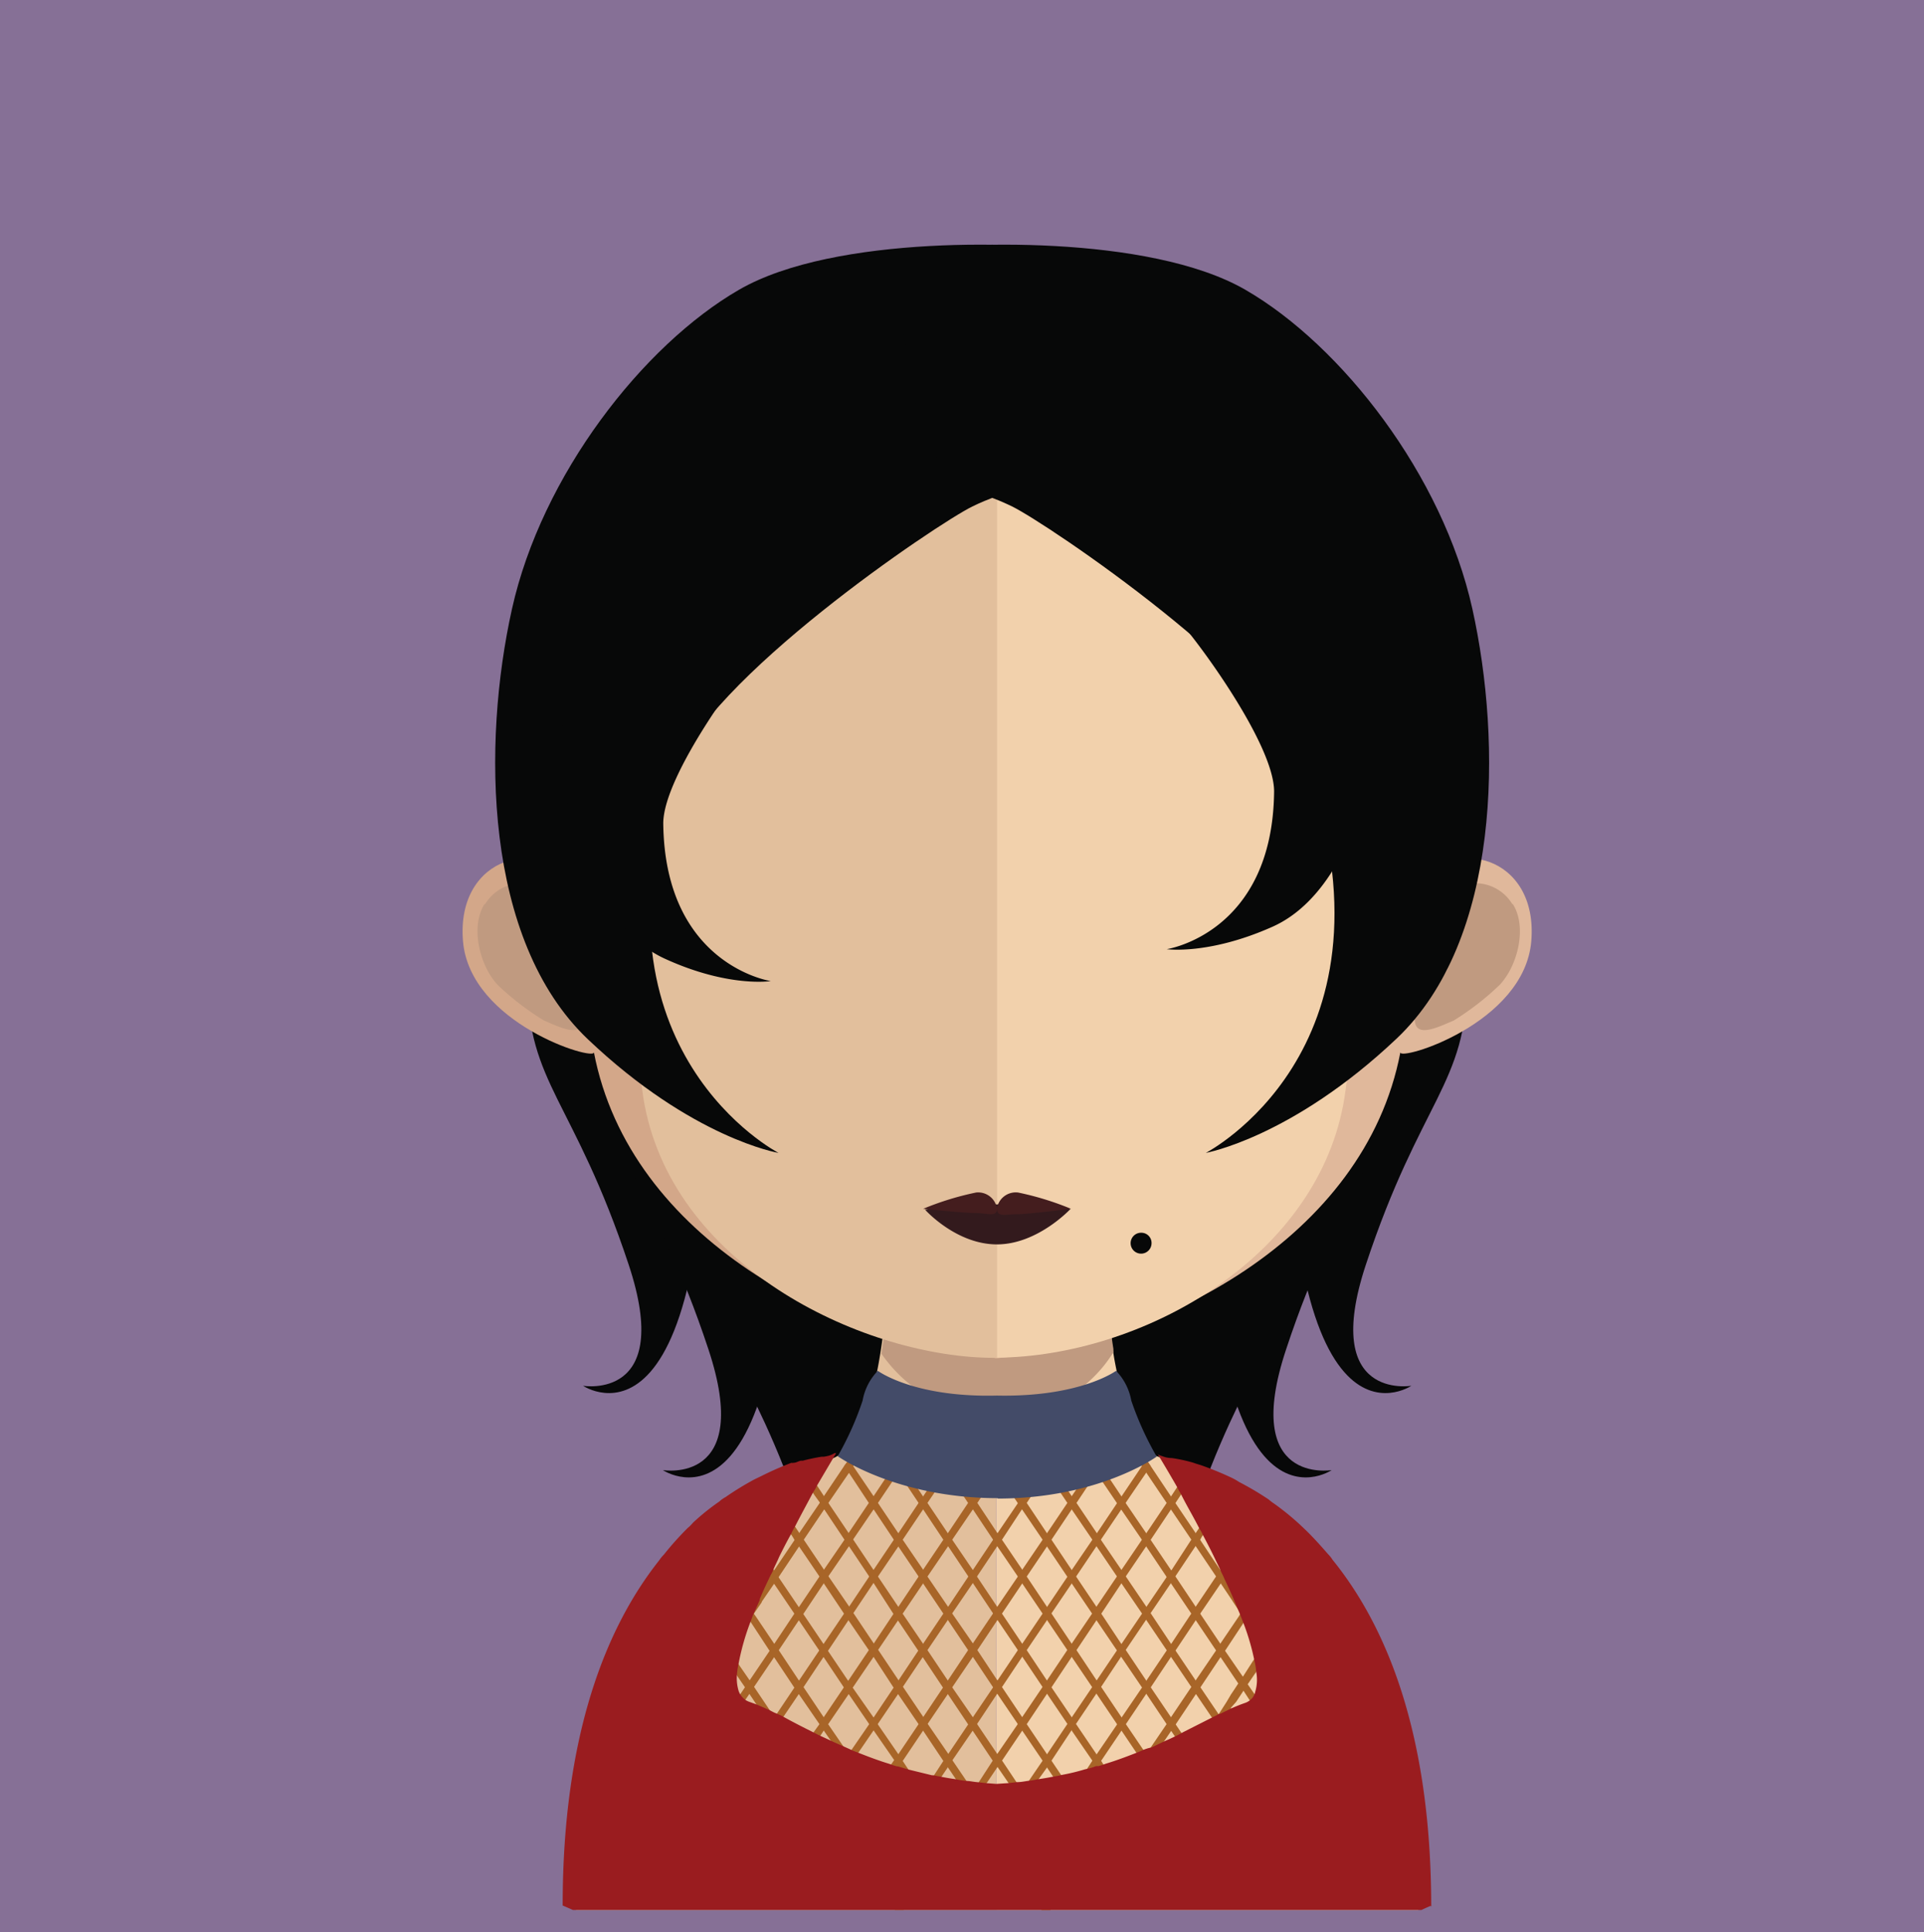 <svg xmlns="http://www.w3.org/2000/svg" xmlns:xlink="http://www.w3.org/1999/xlink" viewBox="0 0 145.36 145.95"><defs><style>.cls-1{fill:none;}.cls-2{fill:#867096;}.cls-3{fill:#070808;}.cls-4{fill:#e2bf9c;}.cls-5{fill:#f2d1ac;}.cls-6{clip-path:url(#clip-path);}.cls-7{fill:#c09a80;}.cls-8{fill:#231f20;}.cls-9{fill:#a86528;}.cls-10{fill:#d3a789;}.cls-11{fill:#e0b89b;}.cls-12{fill:#331a1d;}.cls-13{fill:#441d1e;}.cls-14{fill:#9a1c1f;}.cls-15{fill:#434b68;}</style><clipPath id="clip-path"><rect class="cls-1" x="66.54" y="96.57" width="17.58" height="10.39"/></clipPath></defs><title>Asset 139</title><g id="Layer_2" data-name="Layer 2"><g id="Layer_1-2" data-name="Layer 1"><rect class="cls-2" width="145.36" height="145.95"/><path class="cls-3" d="M39.85,74.09c0,7.78,3.52,9,7.65,21.45,3.42,10.31-3.45,9.14-3.45,9.14s10.49,7.14,9.31-29.91c-.23-7.59,19.91-19,22.55-20.3s3.51-.87,5.76-3.76,3-15.42,3-15.42c-4.13-.85-19.13-1.37-26.4,2.82s-14.9,14-17.15,24.16Z"/><path class="cls-3" d="M45.88,80.46c0,7.78,3.52,9,7.64,21.46,3.42,10.3-3.44,9.13-3.44,9.13s10.49,7.14,9.32-29.91c-.24-7.59,19.9-19,22.53-20.28s3.51-.89,5.76-3.77,3-15.43,3-15.43c-4.13-.85-19.14-1.37-26.39,2.82s-14.91,14-17.16,24.16Z"/><path class="cls-3" d="M53.1,93.6c0,7.78,3.52,9,7.64,21.45,3.42,10.32-3.44,9.14-3.44,9.14s10.48,7.14,9.3-29.91c-.23-7.58,19.92-19,22.55-20.28s3.51-.89,5.76-3.76,3-15.44,3-15.44c-4.14-.84-19.14-1.37-26.41,2.83s-14.89,14-17.14,24.15Z"/><path class="cls-3" d="M110.83,74.09c0,7.78-3.52,9-7.64,21.45-3.41,10.31,3.44,9.14,3.44,9.14s-10.48,7.14-9.31-29.91c.24-7.59-19.91-19-22.53-20.3S71.28,53.6,69,50.71s-3-15.42-3-15.42c4.13-.85,19.14-1.37,26.41,2.82s14.89,14,17.15,24.16Z"/><path class="cls-3" d="M104.81,80.46c0,7.78-3.52,9-7.64,21.46-3.43,10.3,3.44,9.13,3.44,9.13s-10.49,7.14-9.31-29.91c.24-7.59-19.92-19-22.53-20.28S65.25,60,63,57.09s-3-15.43-3-15.43c4.12-.85,19.13-1.37,26.39,2.82s14.9,14,17.14,24.16Z"/><path class="cls-3" d="M97.59,93.6c0,7.78-3.52,9-7.64,21.45-3.42,10.32,3.44,9.14,3.44,9.14s-10.49,7.14-9.31-29.91c.23-7.58-19.91-19-22.54-20.28s-3.5-.89-5.75-3.76-3-15.44-3-15.44c4.13-.84,19.14-1.37,26.4,2.83s14.9,14,17.15,24.15Z"/><path class="cls-4" d="M75.27,85.92v58.36H43.55l-.78-.34c0-31.3,19.42-33.64,19.42-33.64h.16a2.26,2.26,0,0,0,.42-.09,1.72,1.72,0,0,0,.4-.17c1.39-.7,2.36-2.92,3-6,.13-.58.24-1.19.34-1.82.17-1.08.32-2.21.44-3.39.06-.71.13-1.42.2-2.16.28-3.57.37-7.46.37-11.17,0,0,4.28.43,7.72.43"/><path class="cls-5" d="M107.9,143.94s-.29.11-.77.34H75.27V85.92h.07c3.45,0,7.74-.43,7.74-.43,0,3.67.09,7.52.39,11.08.07.72.13,1.43.2,2.12.12,1.22.26,2.38.44,3.47v0c.07.49.16.93.25,1.39.66,3.26,1.64,5.67,3.07,6.47.11,0,.21.1.33.13a1.87,1.87,0,0,0,.71.13s19.43,2.34,19.43,33.64"/><g class="cls-6"><path class="cls-7" d="M84.11,102.16v0A10.27,10.27,0,0,1,75.32,107h0a11,11,0,0,1-8.73-4.75c.17-1.07.32-2.21.44-3.39.06-.71.13-1.42.2-2.16a34.23,34.23,0,0,0,8,1h.09a32.8,32.8,0,0,0,8.2-1.14c.07.72.13,1.43.2,2.12.12,1.22.26,2.39.44,3.47"/></g><polygon class="cls-8" points="82.64 105 83.08 105.32 82.84 105.67 82.53 105.19 82.64 105"/><polygon class="cls-9" points="102.31 133.61 101.87 133.93 94.09 122.39 93.74 121.88 93.14 120.98 93.12 120.94 92.23 119.61 91.88 119.09 90.34 116.8 90.01 116.31 88.47 114.03 88.14 113.53 86.6 111.24 86.27 110.75 84.73 108.46 84.39 107.97 84.71 107.47 85.06 107.97 86.6 110.26 86.94 110.75 88.47 113.04 88.81 113.55 90.34 115.82 90.68 116.33 91.69 117.85 92.2 118.6 92.54 119.11 94.08 121.38 94.41 121.89 102.31 133.61"/><polygon class="cls-9" points="99.27 134.65 98.79 134.95 94.41 128.43 93.93 127.69 93.58 127.21 92.2 125.16 91.88 124.68 90.34 122.39 90.01 121.9 88.47 119.61 88.12 119.11 88.12 119.09 86.6 116.82 86.27 116.33 86.27 116.31 84.71 114.03 84.39 113.55 82.84 111.26 82.51 110.75 80.97 108.46 80.64 107.97 80.97 107.47 81.3 107.97 82.84 110.26 83.2 110.75 84.73 113.04 85.04 113.53 86.6 115.82 86.94 116.33 88.47 118.6 88.81 119.09 90.34 121.38 90.68 121.9 92.2 124.17 92.54 124.68 93.93 126.7 94.25 127.21 94.73 127.9 99.27 134.65"/><polygon class="cls-8" points="73.05 102.24 73.41 102.03 73.14 102.38 73.05 102.24"/><polygon class="cls-8" points="73.56 102.03 73.5 101.96 73.52 101.94 73.56 102.03"/><polygon class="cls-9" points="96.21 135.66 95.75 135.96 92.06 130.48 91.72 129.97 91.58 129.77 90.34 127.94 90.01 127.44 88.47 125.16 88.14 124.65 86.6 122.37 86.27 121.87 84.73 119.61 84.39 119.09 82.84 116.8 82.53 116.31 80.97 114.02 80.64 113.53 79.1 111.24 78.77 110.75 77.23 108.46 76.9 107.97 77.23 107.45 77.57 107.97 79.1 110.26 79.44 110.73 80.97 113.02 81.33 113.53 82.87 115.82 83.17 116.31 84.73 118.6 85.06 119.09 86.6 121.36 86.94 121.87 88.47 124.17 88.81 124.68 90.34 126.95 90.68 127.44 92.06 129.48 92.07 129.53 92.39 129.97 96.21 135.66"/><polygon class="cls-9" points="93.14 136.67 92.67 136.98 90.18 133.29 89.83 132.78 88.78 131.19 88.47 130.73 88.14 130.24 86.6 127.94 86.27 127.46 84.71 125.16 84.37 124.65 82.84 122.39 82.51 121.89 80.97 119.61 80.64 119.11 79.1 116.82 78.77 116.31 77.21 114.01 76.9 113.55 75.34 111.26 75.34 111.24 75.01 110.75 73.47 108.48 73.14 107.97 73.5 107.47 73.84 107.97 75.34 110.23 75.7 110.75 77.23 113.04 77.57 113.53 79.1 115.82 79.44 116.31 80.97 118.6 81.3 119.09 82.84 121.38 83.2 121.89 84.71 124.17 85.06 124.65 86.6 126.95 86.94 127.46 88.47 129.72 88.81 130.24 89.27 130.92 89.3 130.92 90.18 132.27 90.52 132.78 93.14 136.67"/><polygon class="cls-9" points="90.1 137.69 89.62 138.01 86.6 133.51 86.27 133 85.91 132.48 84.73 130.73 84.39 130.24 82.84 127.94 82.51 127.44 80.97 125.16 80.64 124.65 79.1 122.37 78.77 121.89 77.23 119.61 76.9 119.09 75.34 116.8 75.03 116.31 73.5 114.01 73.14 113.53 71.61 111.26 71.27 110.75 69.74 108.46 69.4 107.97 67.87 105.69 67.53 105.19 67.87 104.68 68.2 105.19 69.74 107.45 70.07 107.97 71.63 110.23 71.96 110.75 73.5 113.02 73.84 113.53 75.36 115.82 75.7 116.31 77.23 118.57 77.57 119.09 79.1 121.38 79.44 121.88 80.97 124.17 81.33 124.65 82.84 126.92 83.2 127.44 84.73 129.72 85.06 130.24 86.44 132.27 86.6 132.51 86.94 133 90.1 137.69"/><polygon class="cls-9" points="87.02 138.71 86.58 139.02 86.44 138.82 86.09 138.31 84.73 136.28 84.39 135.78 82.89 133.56 82.87 133.51 82.53 133 80.97 130.73 80.97 130.71 80.64 130.22 79.1 127.94 78.77 127.44 77.23 125.14 76.9 124.65 75.36 122.37 75.03 121.88 73.5 119.58 73.16 119.09 71.63 116.8 71.27 116.31 69.74 114.01 69.4 113.53 67.87 111.24 67.53 110.73 66 108.46 65.67 107.97 66 107.47 66.33 107.97 67.87 110.26 68.2 110.75 69.74 113.04 70.07 113.53 71.61 115.82 71.94 116.31 73.5 118.6 73.81 119.09 75.34 121.38 75.7 121.89 77.23 124.17 77.57 124.65 79.1 126.95 79.44 127.46 80.97 129.72 81.3 130.24 82.84 132.51 82.84 132.53 83.2 133.02 83.42 133.38 84.71 135.29 85.06 135.8 86.42 137.82 86.76 138.33 87.02 138.71"/><polygon class="cls-9" points="83.98 139.74 83.51 140.04 82.84 139.07 82.51 138.56 80.97 136.28 80.64 135.8 79.65 134.33 79.1 133.51 78.77 133 77.23 130.73 76.9 130.24 75.34 127.94 75.03 127.46 73.5 125.16 73.14 124.65 71.61 122.37 71.27 121.89 69.74 119.61 69.4 119.09 67.87 116.82 67.53 116.31 66 114.01 65.64 113.53 64.14 111.26 63.77 110.75 64.14 110.26 64.46 110.75 66 113.02 66.33 113.53 67.87 115.82 68.2 116.31 69.74 118.57 70.07 119.09 71.63 121.38 71.94 121.88 73.5 124.14 73.5 124.17 73.84 124.65 75.36 126.95 75.7 127.44 77.23 129.72 77.57 130.24 79.1 132.51 79.44 133 80.26 134.22 80.97 135.29 81.33 135.8 82.84 138.07 83.2 138.56 83.98 139.74"/><path class="cls-9" d="M80.91,140.76l-.44.31-1.37-2-.33-.51-1.54-2.27-.33-.51-.64-1-.9-1.31L75,133l-1.53-2.29-.34-.47L71.63,128v0l-.36-.48-1.53-2.3-.34-.49-1.53-2.28-.34-.49L66,119.58l-.33-.49-1.53-2.29-.34-.49L62.26,114l-.33-.51-.39-.54-1.17-1.75-.29-.43a4.58,4.58,0,0,0,.56-.15l.07.09,1.15,1.71.38.58.33.51,1.53,2.27.34.49L66,118.6l.33.49,1.54,2.29.33.52,1.54,2.27.33.48,1.54,2.3.33.51,1.56,2.26v0l.31.5,1.53,2.27v0l.36.49,1.16,1.74.35.53.36.51,1.53,2.28.34.5Z"/><path class="cls-9" d="M77.86,141.79l-.47.3-.16-.21-.33-.52-1.56-2.29-.33-.51-1.51-2.27-.36-.49-.82-1.25-.71-1.05-.34-.48-1.53-2.29-.34-.49L67.87,128l-.34-.49L66,125.16l-.36-.51-1.54-2.26-.33-.49-1.53-2.29-.33-.52-1.54-2.27-.34-.49-.13-.22L58.5,114l-.34-.51-1-1.46a2.92,2.92,0,0,1,.5-.25l.83,1.2.34.51,1.35,2,.18.27.34.51,1.53,2.27.33.49,1.57,2.29.32.49,1.54,2.3.33.48,1.54,2.3.33.49,1.54,2.28.33.52,1.56,2.27.31.48,1.14,1.68.42.62.34.51,1.5,2.27.36.49,1.53,2.29.34.51Z"/><path class="cls-9" d="M74.79,142.8l-.45.32-.84-1.28-.36-.51-1.51-2.26-.36-.51-1.53-2.27-.34-.49-1.48-2.22,0-.08-.34-.51L66,130.71l-.33-.47L64.14,128l-.37-.51-1.53-2.29-.33-.5-1.54-2.28-.34-.5-1.53-2.26-.18-.3-.16-.22-1.53-2.29-.34-.49-1.75-2.6a1.9,1.9,0,0,1,.44-.32l1.63,2.43.35.51,1.54,2.27.09.13.25.39,1.53,2.26.34.52,1.53,2.27.33.51L64.1,127l.34.51L66,129.74l.31.5,1.56,2.27.33.51.53.8,1,1.49.33.49,1.54,2.28.33.5,1.53,2.27.34.51Z"/><path class="cls-9" d="M71.74,143.82l-.47.32-1.53-2.26-.34-.52-1.53-2.29-.34-.49L66,136.29l-.36-.49-1.54-2.3-.33-.48-.92-1.41-.61-.88-.33-.49L60.37,128l-.34-.49-1.53-2.3-.34-.48-1.31-2-.22-.33-.34-.49-1.55-2.29-.34-.52-2.26-3.38a3.82,3.82,0,0,0,.4-.41l2.2,3.3.35.49,1.54,2.29.33.52.14.19,1.4,2.08.34.48,1.53,2.3.34.49,1.53,2.28.33.52,1.25,1.82.32.45.3.48,1.56,2.3.33.51,1.54,2.28.33.48,1.54,2.29.33.51Z"/><path class="cls-9" d="M68.29,144.28h-.67l-3.48-5.21-.37-.51-1.53-2.27-.33-.49-1.54-2.29L60,133l-1.53-2.29-.34-.47-.86-1.31-.67-1-.34-.51-.46-.67-1.07-1.61-.33-.48-1.55-2.29-.34-.51L50,118.09a3.55,3.55,0,0,1,.35-.44l2.53,3.73.35.5,1.53,2.29.33.51.85,1.24.69,1,.33.49,1.27,1.89.27.39.34.5,1.53,2.29.34.49,1.55,2.29.31.49,1.57,2.29.32.49Z"/><path class="cls-9" d="M100.51,117.92,99,120.18l-.32.51L97.1,123l-.32.48-.66,1-.31.48-.11.15-.46.68-.34.51-.09.13-.56.82,0,0-.3.46-.56.85L93,129l0,.09h0l-.58.87-.32.51-.57.83-.33.51-.64,1-.34.51-.56.82-.33.49-.64,1-.33.49-.56.83-.35.5-.65,1-.32.49-2.53,3.76-.6.89-.47-.3.4-.59,2.85-4.27.33-.49.65-.94.34-.5.57-.84.34-.5.64-.95.31-.5.56-.81.35-.51.65-1,.33-.49.56-.85.27-.41h0l0-.08.64-1L93,128l.27-.4.28-.43.35-.51.64-1,.1-.16v0l.23-.32.55-.84.14-.18.2-.29.65-1,.34-.52,1.52-2.29.37-.49,1.48-2.23a4.06,4.06,0,0,1,.36.46"/><path class="cls-10" d="M75.25,23.2c-33.11-.05-33.31,26.55-31.82,43.9-2.28-4.07-9-2.56-8.45,4,.53,6.24,10,9.08,9.89,8.39,2.71,14.14,18.32,22,30.38,23.1h.25V23.21h-.25"/><path class="cls-7" d="M36.65,68.3a3.28,3.28,0,0,1,4.85-.87,2.55,2.55,0,0,1,.78,2.9c-.22.82-1.16.89-.94,2.17a2.26,2.26,0,0,0,1.35,1.85c.4.33.9.57,1.14,1.17A3.26,3.26,0,0,1,44,77.33c-.26,1-1.84.21-2.9-.24A20.41,20.41,0,0,1,37.6,74.4c-1.4-1.51-2.06-4.41-1-6.1"/><path class="cls-11" d="M75.42,23.2c33.11-.05,33.3,26.55,31.82,43.9,2.28-4.07,9-2.56,8.45,4-.53,6.24-10,9.08-9.89,8.39-2.71,14.14-18.31,22-30.38,23.1h-.26V23.21h.26"/><path class="cls-7" d="M114.26,68.3a3.28,3.28,0,0,0-4.85-.87,2.57,2.57,0,0,0-.8,2.9c.24.82,1.17.89.94,2.17a2.28,2.28,0,0,1-1.34,1.85c-.39.33-.89.57-1.14,1.17a3.08,3.08,0,0,0-.14,1.81c.26,1,1.83.21,2.9-.24a20.74,20.74,0,0,0,3.47-2.69c1.41-1.51,2.07-4.41,1-6.1"/><path class="cls-4" d="M75.08,30.74c-11.06,0-19.15,3.05-24,9.06C44.18,48.21,44.45,61.05,47,70.27c.77,2.82,1.16,10.4,1.7,13.2,2.38,12.47,16.87,19.1,26.41,19.1h.25V30.74h-.25"/><path class="cls-5" d="M99.07,39.82c-4.85-6-12.85-9-23.74-9.08v71.82c10.9-.11,23.91-7.38,26.15-19.09.54-2.79.93-10.38,1.7-13.2,2.51-9.2,2.76-22-4.11-30.45"/><path class="cls-12" d="M80.9,91.3S78.41,94,75.32,94s-5.43-2.62-5.43-2.62a35.91,35.91,0,0,1,5.43-.4,46,46,0,0,1,5.58.34"/><path class="cls-13" d="M76.9,90.08a1.44,1.44,0,0,0-1.58,1.2,1.44,1.44,0,0,0-1.57-1.2,22,22,0,0,0-4,1.23s3.05.32,3.93.32,1.64.34,1.65-.31c0,.65.64.4,1.51.4s4.07-.41,4.07-.41a22.11,22.11,0,0,0-4-1.23"/><polygon class="cls-9" points="68.2 105.19 67.87 105.69 66.33 107.97 66 108.46 64.46 110.75 64.14 111.26 62.57 113.55 62.26 114.03 60.71 116.33 60.37 116.82 58.84 119.11 58.5 119.61 57.56 120.98 57.54 121.05 56.96 121.89 56.63 122.39 55.09 124.68 54.77 125.16 48.18 134.95 47.71 134.65 54.43 124.68 54.77 124.17 56.29 121.89 56.63 121.38 58.16 119.09 58.5 118.6 59.01 117.84 60.03 116.33 60.37 115.82 61.93 113.53 62.23 113.04 63.77 110.75 64.14 110.26 65.67 107.97 66 107.47 67.53 105.19 67.87 104.68 68.2 105.19"/><polygon class="cls-9" points="70.07 107.97 69.74 108.46 68.2 110.75 67.87 111.24 66.33 113.53 66 114.02 64.44 116.31 64.14 116.8 62.57 119.09 62.23 119.61 60.71 121.89 60.37 122.37 58.84 124.65 58.5 125.16 56.96 127.44 56.63 127.94 56.29 128.43 51.22 135.96 50.76 135.66 55.97 127.92 56.63 126.94 58.16 124.68 58.5 124.17 60.03 121.87 60.37 121.38 61.91 119.09 62.23 118.6 63.8 116.31 64.1 115.82 65.64 113.53 66 113.02 67.53 110.73 67.87 110.26 69.4 107.97 69.74 107.46 70.07 107.97"/><polygon class="cls-9" points="73.84 107.97 73.47 108.48 71.96 110.75 71.61 111.26 70.07 113.53 69.74 114.02 68.2 116.31 67.87 116.82 66.33 119.09 65.99 119.58 64.46 121.87 64.1 122.39 62.57 124.68 62.23 125.15 60.71 127.44 60.37 127.94 59.15 129.74 58.84 130.22 58.5 130.71 54.27 136.98 53.83 136.67 58.16 130.24 58.5 129.72 58.64 129.53 60.03 127.46 60.37 126.94 61.91 124.65 62.23 124.17 63.77 121.89 64.14 121.38 65.67 119.09 65.99 118.6 67.53 116.31 67.87 115.82 69.4 113.53 69.74 113.04 71.27 110.75 71.63 110.23 73.13 107.97 73.5 107.47 73.84 107.97"/><polygon class="cls-9" points="77.57 107.97 77.23 108.46 75.7 110.75 75.34 111.24 75.34 111.26 73.84 113.53 73.5 114.02 71.94 116.31 71.63 116.8 70.07 119.09 69.74 119.61 68.2 121.89 67.87 122.37 66.33 124.65 66 125.16 64.44 127.46 64.14 127.94 62.57 130.24 62.23 130.73 61.93 131.19 60.71 132.99 60.37 133.5 57.34 138.01 56.87 137.69 60.03 132.99 60.37 132.51 61.42 130.92 61.91 130.24 62.23 129.72 63.77 127.44 64.1 126.94 65.64 124.65 66 124.17 67.53 121.87 67.87 121.38 69.4 119.09 69.74 118.58 71.27 116.31 71.61 115.82 73.14 113.53 73.5 113.02 75.01 110.75 75.34 110.23 76.9 107.97 77.23 107.46 77.57 107.97"/><polygon class="cls-9" points="83.08 105.32 82.84 105.67 81.3 107.97 80.97 108.46 79.44 110.73 79.1 111.24 77.57 113.53 77.21 114.01 75.7 116.31 75.34 116.8 73.81 119.09 73.5 119.58 71.94 121.87 71.61 122.37 70.07 124.65 69.74 125.14 68.2 127.44 67.87 127.92 67.87 127.94 66.31 130.24 66 130.71 64.79 132.48 64.44 132.99 64.1 133.51 62.57 135.78 62.23 136.28 60.39 139.02 59.95 138.71 61.91 135.8 62.26 135.29 63.77 133.02 64.13 132.51 64.28 132.26 65.67 130.24 66 129.74 67.53 127.46 67.87 126.95 69.4 124.65 69.74 124.17 71.27 121.89 71.63 121.38 73.16 119.09 73.5 118.6 75.03 116.31 75.36 115.82 76.9 113.55 77.23 113.04 78.77 110.74 79.1 110.26 80.64 107.97 80.97 107.48 82.53 105.19 82.64 105 83.08 105.32"/><polygon class="cls-9" points="85.06 107.97 84.73 108.46 83.2 110.75 82.84 111.26 81.33 113.53 80.97 114.02 79.44 116.31 79.1 116.82 77.57 119.09 77.23 119.61 75.7 121.89 75.36 122.37 73.84 124.65 73.5 125.16 71.94 127.46 71.63 127.92 71.63 127.94 70.07 130.24 69.74 130.73 68.2 133.02 67.87 133.5 67.85 133.56 67.83 133.56 66.33 135.8 66 136.28 64.46 138.56 64.14 139.07 63.46 140.04 62.99 139.74 63.77 138.56 64.14 138.06 65.64 135.8 66 135.29 67.26 133.38 67.53 132.99 67.87 132.51 69.4 130.24 69.74 129.72 71.27 127.44 71.61 126.94 73.14 124.65 73.5 124.17 73.5 124.14 75.03 121.87 75.34 121.38 76.9 119.09 77.23 118.58 78.77 116.31 79.1 115.82 80.64 113.53 80.97 113.02 82.51 110.75 82.84 110.26 84.39 107.97 84.71 107.47 85.06 107.97"/><polygon class="cls-9" points="86.94 110.75 86.6 111.24 85.04 113.53 84.71 114.03 83.17 116.31 82.84 116.8 81.3 119.09 80.97 119.61 79.44 121.87 79.11 122.37 77.57 124.65 77.23 125.15 75.7 127.44 75.34 127.94 73.81 130.24 73.5 130.71 71.94 132.99 71.61 133.5 71.05 134.33 70.07 135.8 69.74 136.28 68.2 138.56 67.87 139.07 66.51 141.07 66.06 140.76 67.53 138.58 67.87 138.08 69.4 135.8 69.74 135.31 70.45 134.25 70.47 134.25 71.27 133.02 71.63 132.51 73.16 130.24 73.5 129.74 73.5 129.72 75.03 127.46 75.36 126.94 76.9 124.65 77.23 124.17 78.77 121.89 79.11 121.38 80.64 119.11 80.97 118.6 82.53 116.31 82.87 115.82 84.39 113.55 84.73 113.04 86.27 110.75 86.6 110.26 86.94 110.75"/><path class="cls-9" d="M90.63,110.83,89.16,113l-.35.53-.34.49-1.53,2.29-.34.49-1.54,2.27-.33.52L83.2,121.9l-.36.49-1.51,2.26-.36.51-1.53,2.3-.34.49-1.53,2.29-.34.49L75.7,133l-.34.48-.89,1.32-.63,1-.34.49-1.56,2.29-.31.49-1.56,2.29-.33.52-.16.21-.46-.3.28-.43.34-.51,1.53-2.29.34-.48,1.53-2.28.36-.51.36-.53L75,133l.31-.46v0l1.56-2.27.33-.52,1.54-2.28.33-.49,1.54-2.3.33-.48,1.54-2.27.33-.52,1.55-2.29.34-.49,1.54-2.27v0l.33-.49,1.54-2.29.33-.49.38-.58,1.22-1.81a3.33,3.33,0,0,0,.56.18"/><path class="cls-9" d="M93.52,112.08l-2.72,4-.12.22-.34.47-1.53,2.29-.34.52-1.53,2.26-.34.5-1.54,2.28-.35.51-1.51,2.28-.36.51-1.54,2.29-.33.47v0L79.44,133l-.34.52-.72,1-.81,1.25-.34.49-1.53,2.27-.36.51-1.53,2.29-.31.49-.88,1.26-.46-.31,1-1.47.33-.48L75,138.56l.33-.49,1.56-2.29.31-.49.43-.62h0L78.77,133l.33-.48,1.54-2.29.33-.5,1.54-2.28.33-.49v0l1.53-2.27.34-.48,1.56-2.3.33-.51,1.52-2.24v0l.35-.49L90,116.31l.33-.49.18-.27L93,111.82l.49.26"/><path class="cls-9" d="M96.17,113.73l-3.63,5.39-.13.21-.18.28-1.55,2.28-.34.5-1.53,2.29-.34.48-1.53,2.3-.34.49-1.54,2.29-.33.49L83.2,133l-.33.49,0,.05h0l-1.49,2.24-.36.49-1.53,2.29-.34.49-1.53,2.29-.34.52-1.53,2.26-.47-.32,1.67-2.46.33-.51,1.54-2.29.33-.48,1.54-2.28.33-.51,1-1.49h0l.53-.81.31-.46v0l1.55-2.27.34-.52,1.54-2.26.33-.52,1.54-2.29.33-.48L90,121.89l.33-.51,1.54-2.29.23-.36.09-.13,3.52-5.21c.14.11.29.23.45.34"/><path class="cls-9" d="M98.55,115.76l-4.14,6.13-.32.5-.23.33-1.32,2-.34.48-1.52,2.28-.34.51-1.53,2.29-.34.49-.6.88L86.94,133l-.34.51-1.54,2.3-.33.49-1.53,2.27-.36.51-3.49,5.21h-.67l3.83-5.72.33-.5,1.55-2.28.32-.49,1.55-2.3.34-.48.27-.42h0l1.26-1.85.33-.52L90,127.44l.33-.5,1.54-2.26.32-.51,1.41-2.08.13-.22.34-.49,4.07-6,.4.41"/><path class="cls-14" d="M108.16,143.94s-.29.11-.77.34H43.29l-.78-.34c0-13,3.34-21.09,7.29-26.07a2.89,2.89,0,0,1,.36-.44,22.93,22.93,0,0,1,1.79-2,3,3,0,0,0,.4-.4,17,17,0,0,1,2-1.61,2,2,0,0,1,.45-.32,22.24,22.24,0,0,1,2.2-1.35l.52-.25a24,24,0,0,1,2.27-1,.37.37,0,0,0,.15,0c.2,0,.37-.12.56-.16a.88.88,0,0,1,.15,0,13.87,13.87,0,0,1,1.42-.3h.16a3.67,3.67,0,0,0,.43-.09,1.92,1.92,0,0,0,.39-.18h.12s-.59,1-1.44,2.44a3.73,3.73,0,0,1-.31.54c-.4.76-.88,1.63-1.37,2.59a4.77,4.77,0,0,0-.29.55c-.32.57-.61,1.14-.91,1.75-.12.3-.28.58-.41.9s-.19.38-.28.58c-.27.56-.54,1.13-.76,1.68l0,.07c-.16.36-.31.69-.45,1s-.16.43-.25.64a18.23,18.23,0,0,0-.91,3.22,6,6,0,0,0-.12.85,3.32,3.32,0,0,0,.14,1.17,1.42,1.42,0,0,0,.34.52,1.17,1.17,0,0,0,.42.27l.58.21.94.41.41.21.52.22c.69.39,1.45.78,2.27,1.19l.53.27.91.42c.32.16.64.29,1,.45l.47.21a4.06,4.06,0,0,0,.52.22c.78.31,1.61.63,2.5.9a5.05,5.05,0,0,0,.55.18h0l.07,0,.84.25,1.72.42h0c.2,0,.38.07.59.09.42.09.85.16,1.28.22a5.6,5.6,0,0,0,.75.12c.25,0,.52.07.79.09l.63.07.8.06h.09l.9-.06.61-.07c.27,0,.52-.05.78-.09h0a6.5,6.5,0,0,0,.75-.12c.42-.06.85-.13,1.28-.22a4.55,4.55,0,0,0,.6-.12,15.61,15.61,0,0,0,1.73-.42h0a4.65,4.65,0,0,0,.83-.24H83q.27-.08.54-.18c.89-.27,1.72-.59,2.51-.9.17-.07.35-.16.53-.22A3,3,0,0,1,87,132h0l1-.48c.32-.13.62-.28.92-.42l.5-.27h0l2.31-1.17c.16-.06.27-.15.4-.2h0s0,0,.06,0l.9-.44h0c.36-.15.67-.28,1-.39a1.22,1.22,0,0,0,.43-.27,1,1,0,0,0,.31-.55,3.18,3.18,0,0,0,.08-1.51,5.14,5.14,0,0,0-.13-.82v0a17.86,17.86,0,0,0-.83-2.86c-.09-.21-.16-.41-.25-.64s-.31-.73-.47-1.12v0c-.23-.55-.48-1.08-.73-1.61-.08-.21-.2-.41-.28-.61s-.29-.6-.43-.9c-.29-.61-.59-1.18-.89-1.75a4.83,4.83,0,0,0-.3-.55c-.47-.93-1-1.8-1.37-2.57a6.12,6.12,0,0,1-.31-.56c-.85-1.48-1.44-2.44-1.44-2.44a2,2,0,0,0,.34.13,1.91,1.91,0,0,0,.71.14,11.78,11.78,0,0,1,1.62.35c.18.07.36.12.56.18a24.73,24.73,0,0,1,2.43,1,5.5,5.5,0,0,1,.48.28,22.71,22.71,0,0,1,2.23,1.32,4.07,4.07,0,0,0,.45.34,20,20,0,0,1,2,1.64l.42.4c.53.52,1.06,1.11,1.6,1.73a2.63,2.63,0,0,1,.36.45c4,4.94,7.45,13,7.45,26.24"/><path class="cls-3" d="M82.22,19.07c-4.13-.85-19.13-1.38-26.39,2.82S40.93,35.89,38.68,46,36.52,71,44.41,78.5s14.41,8.59,14.41,8.59-14.77-7.63-7.89-28.55c2.36-7.2,19.91-19,22.53-20.28s3.51-.89,5.76-3.76,3-15.43,3-15.43"/><path class="cls-15" d="M75.39,113.2c7.63,0,12-3.17,12-3.17a23.55,23.55,0,0,1-1.92-4.23,4.33,4.33,0,0,0-1.15-2.25s-2.7,2-9,1.87c-6.29.16-9-1.87-9-1.87a4.33,4.33,0,0,0-1.15,2.25A23.07,23.07,0,0,1,63.29,110s4.4,3.14,12,3.17h.07Z"/><path class="cls-3" d="M87,93.92a.79.79,0,1,1-.77-.8.77.77,0,0,1,.77.8"/><path class="cls-3" d="M67.7,19.07c4.13-.85,19.12-1.38,26.39,2.82S109,35.89,111.24,46s2.16,25-5.73,32.46S91.1,87.09,91.1,87.09,105.87,79.46,99,58.54c-2.37-7.2-19.91-19-22.53-20.28S73,37.37,70.7,34.5s-3-15.43-3-15.43"/><path class="cls-3" d="M58.31,39.11c-2,.26-9,2.37-11.71,5.45a19.53,19.53,0,0,0-4.11,13.81c.56,5,2.93,11.85,7.74,14.05s8,1.69,8,1.69-8-1.19-8.12-11.91c0-3.69,6.19-11.89,7.2-12.88s1.47-1,2.06-2.63-1-7.58-1-7.58"/><path class="cls-3" d="M88.07,36.7c2,.25,9,2.37,11.71,5.44A19.48,19.48,0,0,1,103.88,56c-.55,5-2.92,11.85-7.73,14s-8,1.7-8,1.7,8-1.2,8.11-11.91c0-3.69-6.18-11.89-7.19-12.88S87.61,46,87,44.27s1-7.57,1-7.57"/></g></g></svg>